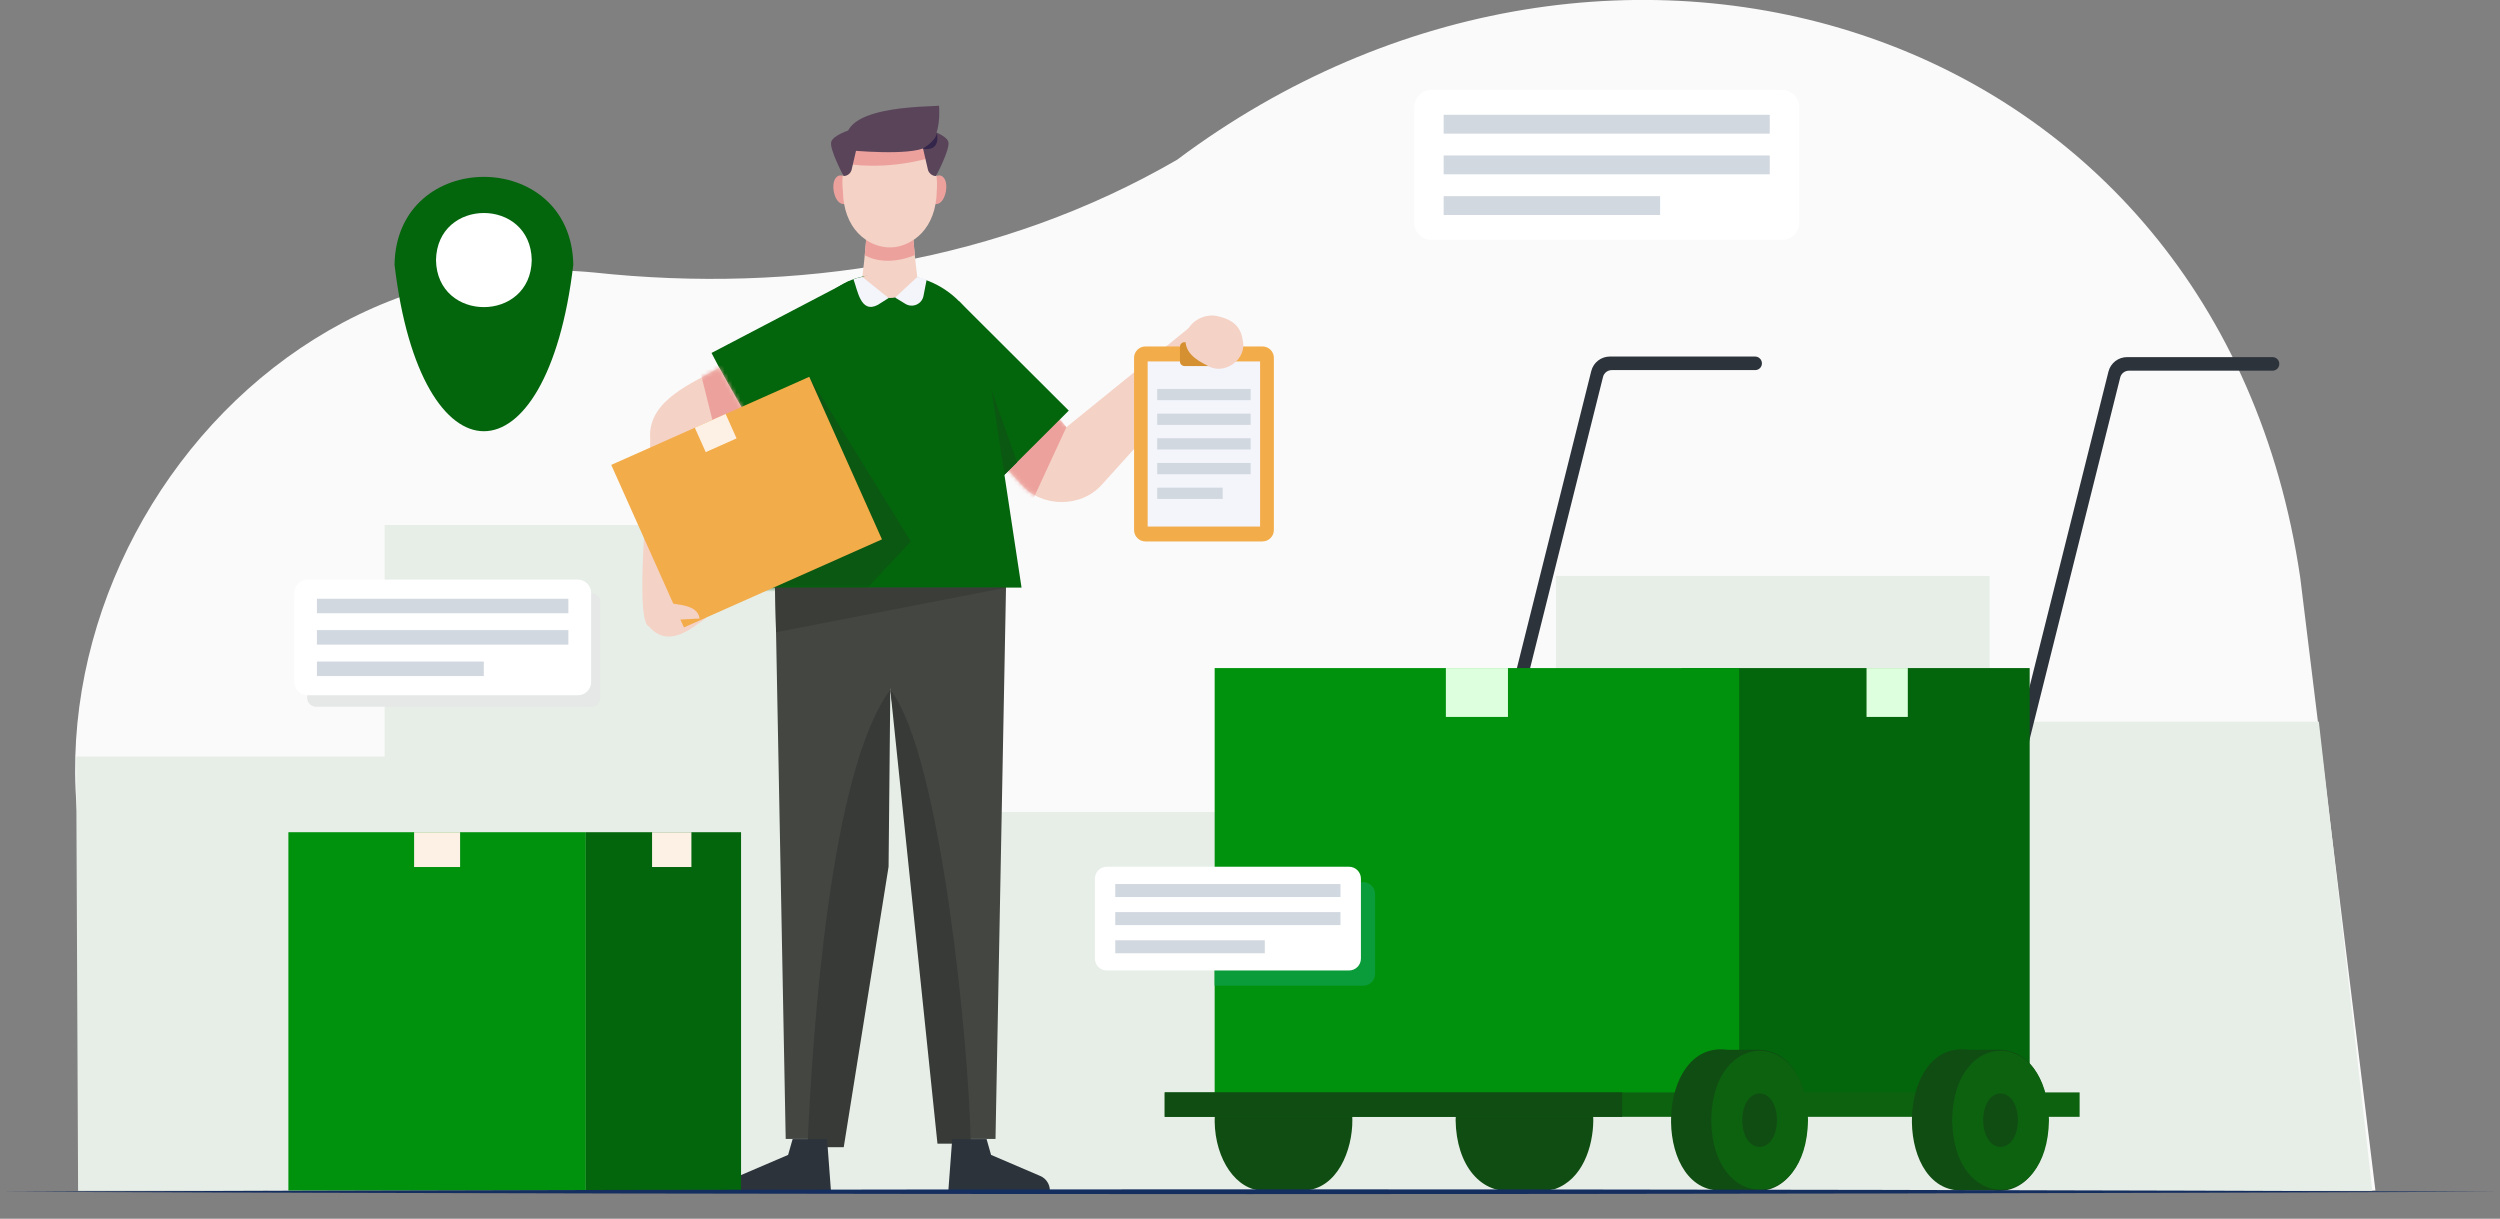 <svg width="640" height="312" viewBox="0 0 640 312" fill="none" xmlns="http://www.w3.org/2000/svg">
<rect x="0" y="0" width="640" height="312" fill="#808080" stroke="none"/>
<g clip-path="url(#clip0_4208_21447)">
<path d="M68.667 304.762H608.109L588.857 147.839C567.852 5.168 412.35 -42.192 301.352 40.885C256.281 67.027 203.534 75.298 152.07 69.759C51.858 60.184 -18.167 182.596 40.849 263.802L68.667 304.762Z" fill="#FAFAFA"/>
<path d="M19.992 304.86L19.498 193.672H98.486V134.398H239.001V207.868H398.327V147.436H509.348V184.75H593.62L607.319 304.86H19.992Z" fill="#E7EEE7"/>
<path d="M449.3 91.273H412.128C409.882 91.273 407.907 92.8 407.364 94.99L361.553 277.981H364.934L410.375 96.492C410.622 95.458 411.56 94.744 412.621 94.744H449.325C450.287 94.744 451.053 93.981 451.053 93.021C451.053 92.061 450.263 91.273 449.3 91.273Z" fill="#2C333A"/>
<path d="M581.773 91.422H544.526C542.28 91.422 540.305 92.948 539.762 95.139L493.951 278.13H497.333L542.774 96.64C543.021 95.606 543.959 94.893 545.02 94.893H581.773C582.735 94.893 583.5 94.13 583.5 93.17C583.525 92.21 582.735 91.422 581.773 91.422Z" fill="#2C333A"/>
<path d="M407.884 286.768C407.81 279.704 405.095 271.605 397.986 269.119C394.728 268.38 391.272 268.897 387.94 268.774C379.128 267.494 372.809 275.273 372.637 286.768C372.809 298.264 379.104 306.042 387.94 304.762C391.272 304.639 394.728 305.156 397.986 304.417C405.045 302.005 407.834 293.685 407.884 286.768Z" fill="#104D12"/>
<path d="M344.992 278.941C343.388 273.993 339.488 268.775 333.811 268.75C330.281 268.775 326.603 268.75 323.148 268.75C316.335 268.898 310.856 277.07 310.954 287.064C311.078 296.91 316.582 304.836 323.419 304.787C326.875 304.762 330.33 304.762 333.811 304.787C342.45 304.393 346.251 294.301 346.201 286.768C346.201 283.962 345.782 281.304 344.992 278.941Z" fill="#104D12"/>
<path d="M519.596 171.027H430.467V280.615H519.596V171.027Z" fill="#03650C"/>
<path d="M488.398 171.027H477.834V183.532H488.398V171.027Z" fill="#DEFFDD"/>
<path d="M445.227 171.027H310.953V280.615H445.227V171.027Z" fill="#00920D"/>
<path d="M386.038 171.027H370.143V183.532H386.038V171.027Z" fill="#DEFFDD"/>
<path d="M532.383 279.656H298.168V285.909H532.383V279.656Z" fill="#0D6210"/>
<path d="M415.263 279.656H298.168V285.909H415.263V279.656Z" fill="#104D12"/>
<path d="M512.119 268.751C509.404 268.776 506.689 268.776 503.973 268.751C485.56 266.142 484.499 304.197 501.653 304.764C504.368 304.739 507.083 304.739 509.799 304.764C528.212 307.373 529.298 269.342 512.119 268.751Z" fill="#104D12"/>
<path d="M524.534 286.771C524.213 310.475 500.073 310.475 499.752 286.771C500.073 263.066 524.213 263.066 524.534 286.771Z" fill="#0D6210"/>
<path d="M516.585 286.771C516.462 295.903 507.823 295.903 507.699 286.771C507.798 277.639 516.462 277.639 516.585 286.771Z" fill="#104D12"/>
<path d="M450.461 268.751C447.746 268.776 445.03 268.776 442.315 268.751C423.902 266.142 422.841 304.197 439.995 304.764C442.71 304.739 445.425 304.739 448.14 304.764C466.554 307.373 467.64 269.342 450.461 268.751Z" fill="#104D12"/>
<path d="M462.852 286.771C462.531 310.475 438.391 310.475 438.07 286.771C438.391 263.066 462.556 263.066 462.852 286.771Z" fill="#0D6210"/>
<path d="M454.903 286.771C454.78 295.903 446.141 295.903 446.018 286.771C446.141 277.639 454.805 277.639 454.903 286.771Z" fill="#104D12"/>
<path d="M305.327 83.174L272.992 109.365L262.527 97.943L248.951 110.3C250.556 112.072 260.058 122.386 261.367 123.912C266.624 130.042 276.892 130.066 282.174 123.962L311.621 91.346L305.327 83.174Z" fill="#F4D2C6"/>
<mask id="mask0_4208_21447" style="mask-type:luminance" maskUnits="userSpaceOnUse" x="248" y="83" width="64" height="46">
<path d="M305.327 83.174L272.992 109.365L262.527 97.943L248.951 110.3C250.556 112.072 260.058 122.386 261.367 123.912C266.624 130.042 276.892 130.066 282.174 123.962L311.621 91.346L305.327 83.174Z" fill="white"/>
</mask>
<g mask="url(#mask0_4208_21447)">
<path d="M272.992 109.365L264.106 128.565L254.332 119.949L269.808 105.008L272.992 109.365Z" fill="#EDA19D"/>
</g>
<path d="M323.173 138.607H293.233C291.629 138.607 290.32 137.303 290.32 135.703V91.592C290.32 89.992 291.629 88.688 293.233 88.688H323.198C324.802 88.688 326.11 89.992 326.11 91.592V135.678C326.11 137.303 324.802 138.607 323.173 138.607Z" fill="#F3AC4A"/>
<path d="M322.581 92.527H293.801V134.792H322.581V92.527Z" fill="#F3F5FB"/>
<path d="M313.178 93.708H303.23C302.589 93.708 302.07 93.191 302.07 92.551V88.76C302.07 88.12 302.589 87.603 303.23 87.603H313.178C313.819 87.603 314.338 88.12 314.338 88.76V92.551C314.338 93.191 313.819 93.708 313.178 93.708Z" fill="#D59032"/>
<path d="M320.162 99.566H296.244V102.446H320.162V99.566Z" fill="#D2D8E0"/>
<path d="M320.162 105.893H296.244V108.773H320.162V105.893Z" fill="#D2D8E0"/>
<path d="M320.162 112.193H296.244V115.073H320.162V112.193Z" fill="#D2D8E0"/>
<path d="M320.162 118.52H296.244V121.4H320.162V118.52Z" fill="#D2D8E0"/>
<path d="M313.004 124.846H296.244V127.726H313.004V124.846Z" fill="#D2D8E0"/>
<path d="M303.525 86.398C303.081 90.189 306.166 92.133 309.128 93.61C313.423 96.244 319.396 91.936 318.113 87.013C317.644 83.543 315.422 81.844 312.164 81.056C308.511 79.9 303.822 82.41 303.525 86.398Z" fill="#F4D2C6"/>
<path d="M193.359 111.677L228.486 93.303L217.273 71.983L182.146 90.357L193.359 111.677Z" fill="#03650C"/>
<path d="M180.677 115.765L192.081 108.158L184.108 94.152C177.37 98.115 166.262 102.226 166.41 111.679C167.027 115.543 161.918 158.472 166.09 160.343C171.001 165.931 176.432 161.352 180.949 158.054L174.63 157.98L180.677 115.765Z" fill="#F4D2C6"/>
<mask id="mask1_4208_21447" style="mask-type:luminance" maskUnits="userSpaceOnUse" x="164" y="94" width="29" height="69">
<path d="M180.677 115.765L192.081 108.158L184.108 94.152C177.37 98.115 166.262 102.226 166.41 111.679C167.027 115.543 161.918 158.472 166.09 160.343C171.001 165.931 176.432 161.352 180.949 158.054L174.63 157.98L180.677 115.765Z" fill="white"/>
</mask>
<g mask="url(#mask1_4208_21447)">
<path d="M179.098 94.422L183.22 110.89L192.698 104.736L186.206 90.656L179.098 94.422Z" fill="#EDA19D"/>
</g>
<path d="M273.602 105.115L245.555 77.144L228.485 94.167L256.533 122.138L273.602 105.115Z" fill="#03650C"/>
<path d="M257.121 121.575L252.406 95.852L260.379 118.325L257.121 121.575Z" fill="#0B5812"/>
<path d="M198.152 134.841L201.139 291.567H211.703L233.868 134.496L198.152 134.841Z" fill="#444642"/>
<path d="M227.919 176.588C212.567 196.92 207.951 264.416 206.717 293.683H215.998L227.475 221.88L227.919 176.588Z" fill="#383A37"/>
<path d="M257.835 134.841L254.849 291.567H243.766L222.119 134.496L257.835 134.841Z" fill="#444642"/>
<path d="M227.92 176.588C240.977 193.129 248.184 269.043 248.505 292.773H239.99L227.92 176.588Z" fill="#383A37"/>
<path d="M217.678 48.22C218.492 53.094 214.296 53.808 213.432 48.934C212.643 44.06 216.839 43.346 217.678 48.22Z" fill="#EDA19D"/>
<path d="M237.917 48.22C237.102 53.094 241.298 53.808 242.162 48.934C242.952 44.06 238.756 43.346 237.917 48.22Z" fill="#EDA19D"/>
<path d="M239.818 48.836C239.522 68.035 216.073 68.035 215.777 48.836C213.63 29.192 241.324 28.995 239.818 48.836Z" fill="#F4D2C6"/>
<mask id="mask2_4208_21447" style="mask-type:luminance" maskUnits="userSpaceOnUse" x="215" y="34" width="25" height="30">
<path d="M239.818 48.836C239.522 68.035 216.073 68.035 215.777 48.836C213.63 29.192 241.324 28.995 239.818 48.836Z" fill="white"/>
</mask>
<g mask="url(#mask2_4208_21447)">
<path d="M216.814 41.918C216.814 41.918 225.898 43.789 238.091 40.416L236.783 36.084L219.061 36.724L216.839 41.204" fill="#EDA19D"/>
</g>
<path d="M234.017 52.355C230.883 52.355 224.687 52.355 221.553 52.355C223.058 56.639 219.775 78.079 219.775 78.079C223.799 78.079 231.771 78.079 235.795 78.079C235.795 78.054 232.512 56.639 234.017 52.355Z" fill="#F4D2C6"/>
<path d="M221.726 61.414C221.726 61.414 227.379 65.746 233.846 61.414L234.191 65.303C234.191 65.303 227.231 68.552 221.381 65.353L221.726 61.414Z" fill="#EDA19D"/>
<path d="M217.406 38.472C217.406 38.472 233.129 40.023 237.177 37.611C241.225 35.199 240.385 27.051 240.385 27.051C238.065 27.42 211.951 26.78 217.406 38.472Z" fill="#59445A"/>
<path d="M217.702 33.228C217.702 33.228 213.309 34.533 212.79 36.33C212.272 38.127 215.95 45.069 215.95 45.069C216.937 45.069 217.801 44.379 218.023 43.419L219.381 37.561L217.702 33.228Z" fill="#59445A"/>
<path d="M237.868 33.228C237.868 33.228 242.261 34.533 242.78 36.33C243.298 38.127 239.62 45.069 239.62 45.069C238.633 45.093 237.72 44.256 237.547 43.419C237.522 43.296 236.189 37.561 236.189 37.561L237.868 33.228Z" fill="#59445A"/>
<path d="M236.189 38.078C236.189 38.078 239.744 36.035 239.818 33.992C239.818 33.992 241.151 38.891 236.189 38.078Z" fill="#34254B"/>
<path d="M202.918 291.568L201.758 295.655L189.169 301.045C187.664 301.685 186.701 303.162 186.701 304.787H212.717L211.73 291.593H202.918V291.568Z" fill="#2C333A"/>
<path d="M252.554 291.568L253.714 295.655L266.302 301.045C267.808 301.685 268.77 303.162 268.77 304.787H242.779L243.767 291.593H252.554V291.568Z" fill="#2C333A"/>
<path d="M252.703 92.355C250.333 76.602 238.264 68.7 224.737 70.448C213.951 70.054 204.226 81.008 202.868 92.38C202.696 93.512 194.057 150.423 194.057 150.423H261.515L252.703 92.355Z" fill="#03650C"/>
<mask id="mask3_4208_21447" style="mask-type:luminance" maskUnits="userSpaceOnUse" x="194" y="70" width="68" height="81">
<path d="M252.703 92.355C250.333 76.602 238.264 68.7 224.737 70.448C213.951 70.054 204.226 81.008 202.868 92.38C202.696 93.512 194.057 150.423 194.057 150.423H261.515L252.703 92.355Z" fill="white"/>
</mask>
<g mask="url(#mask3_4208_21447)">
<path d="M220.762 151.875L233.178 138.607L207.162 96.49L216.048 135.579L189.391 154.287L220.762 151.875Z" fill="#0B5812"/>
</g>
<path d="M207.173 96.464L156.475 119.012L175.083 160.624L225.782 138.076L207.173 96.464Z" fill="#F3AC4A"/>
<path d="M185.763 105.979L177.873 109.488L180.668 115.738L188.558 112.229L185.763 105.979Z" fill="#FDF1E6"/>
<path d="M170.756 154.287C173.446 154.878 178.605 154.706 179.099 158.349L170.756 158.767V154.287Z" fill="#F4D2C6"/>
<path d="M220.762 70.891C223.205 78.079 232.387 78.079 234.806 70.891C234.831 70.891 228.808 67.642 220.762 70.891Z" fill="#F4D2C6"/>
<path d="M198.4 150.447H257.54L198.672 161.844L198.4 150.447Z" fill="#3A3D38"/>
<path d="M220.763 70.891L227.477 76.306L224.713 78.054C220.294 80.368 219.554 74.263 218.493 71.531C218.468 71.531 219.628 71.014 220.763 70.891Z" fill="#F3F5FB"/>
<path d="M229.154 76.183L231.771 77.783C233.597 78.915 236.016 77.857 236.411 75.764L237.226 71.58C237.226 71.58 235.399 70.965 234.831 70.891L229.154 76.183Z" fill="#F3F5FB"/>
<path d="M149.973 213.045H73.826V304.786H149.973V213.045Z" fill="#00920D"/>
<path d="M117.785 213.045H106.012V221.956H117.785V213.045Z" fill="#FDF1E6"/>
<path d="M189.711 213.045H149.947V304.786H189.711V213.045Z" fill="#03650C"/>
<path d="M177 213.045H166.93V221.956H177V213.045Z" fill="#FDF1E6"/>
<path d="M456.187 61.414H366.465C364.021 61.414 362.047 59.444 362.047 57.008V27.42C362.047 24.983 364.021 23.014 366.465 23.014H456.187C458.631 23.014 460.605 24.983 460.605 27.42V57.032C460.605 59.444 458.631 61.414 456.187 61.414Z" fill="white"/>
<path d="M453.051 29.389H369.574V34.213H453.051V29.389Z" fill="#D2D8E0"/>
<path d="M453.051 39.801H369.574V44.625H453.051V39.801Z" fill="#D2D8E0"/>
<path d="M424.987 50.213H369.574V55.038H424.987V50.213Z" fill="#D2D8E0"/>
<path d="M146.764 67.766C140.05 124.627 107.691 124.578 101.002 67.766C101.496 37.784 146.245 37.784 146.764 67.766Z" fill="#03650C"/>
<path d="M136.125 66.585C135.854 82.634 111.887 82.634 111.615 66.585C111.911 50.511 135.854 50.511 136.125 66.585Z" fill="white"/>
<path d="M151.428 180.923H80.909C79.651 180.923 78.639 179.914 78.639 178.658V154.142C78.639 152.886 79.651 151.877 80.909 151.877H151.428C152.687 151.877 153.699 152.886 153.699 154.142V178.658C153.699 179.914 152.687 180.923 151.428 180.923Z" fill="#E5E8E6"/>
<path d="M147.924 177.993H78.738C76.862 177.993 75.332 176.467 75.332 174.596V151.778C75.332 149.907 76.862 148.381 78.738 148.381H147.924C149.8 148.381 151.33 149.907 151.33 151.778V174.596C151.33 176.467 149.8 177.993 147.924 177.993Z" fill="white"/>
<path d="M145.506 153.279H81.133V156.996H145.506V153.279Z" fill="#D2D8E0"/>
<path d="M145.506 161.305H81.133V165.022H145.506V161.305Z" fill="#D2D8E0"/>
<path d="M123.859 169.354H81.133V173.07H123.859V169.354Z" fill="#D2D8E0"/>
<path d="M348.965 225.82H310.953V252.356H348.965C350.643 252.356 352.025 251.002 352.025 249.303V228.848C352.025 227.174 350.643 225.82 348.965 225.82Z" fill="#0A9B3B"/>
<path d="M345.336 248.443H283.358C281.679 248.443 280.297 247.089 280.297 245.391V224.935C280.297 223.261 281.654 221.883 283.358 221.883H345.336C347.014 221.883 348.397 223.237 348.397 224.935V245.391C348.397 247.089 347.014 248.443 345.336 248.443Z" fill="white"/>
<path d="M343.165 226.314H285.506V229.638H343.165V226.314Z" fill="#D2D8E0"/>
<path d="M343.165 233.502H285.506V236.825H343.165V233.502Z" fill="#D2D8E0"/>
<path d="M323.789 240.715H285.506V244.038H323.789V240.715Z" fill="#D2D8E0"/>
<path d="M0 305.081C210.199 304.269 429.801 304.244 640 305.081C429.801 305.894 210.199 305.894 0 305.081Z" fill="#152E60"/>
</g>
<defs>
<clipPath id="clip0_4208_21447">
<rect width="640" height="312" fill="white"/>
</clipPath>
</defs>
</svg>
